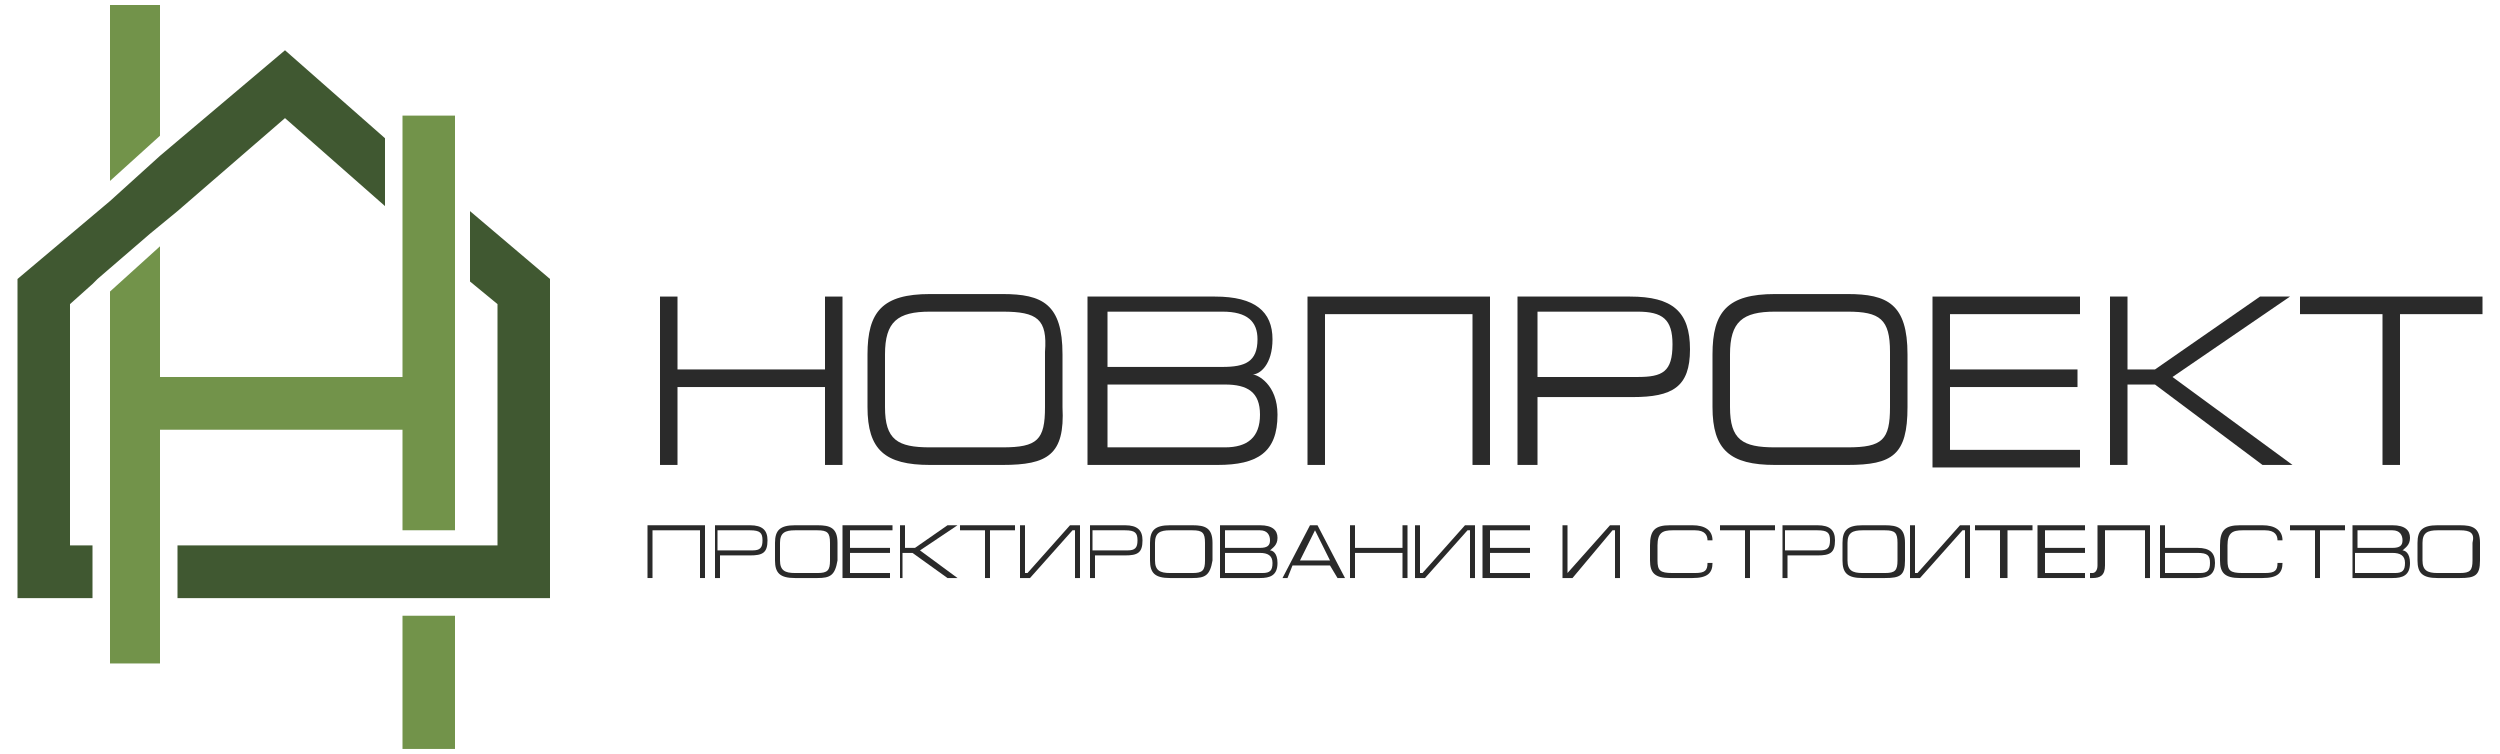 <svg width="126" height="38" viewBox="0 0 126 38" fill="none" xmlns="http://www.w3.org/2000/svg">
<path d="M34.146 23.433H33.264V14.947H34.146V18.62H41.58V14.947H42.462V23.433H41.58V19.507H34.146V23.433Z" fill="#2A2A2A"/>
<path d="M50.526 23.433H46.872C44.604 23.433 43.722 22.673 43.722 20.52V17.86C43.722 15.707 44.478 14.82 46.872 14.82H50.526C52.542 14.82 53.55 15.327 53.55 17.86V20.52C53.676 22.927 52.794 23.433 50.526 23.433ZM50.526 15.707H46.872C45.234 15.707 44.604 16.213 44.604 17.86V20.52C44.604 22.167 45.234 22.547 46.872 22.547H50.526C52.29 22.547 52.668 22.167 52.668 20.52V17.733C52.794 16.087 52.29 15.707 50.526 15.707Z" fill="#2A2A2A"/>
<path d="M54.936 14.947H61.236C63.252 14.947 64.134 15.707 64.134 17.1C64.134 18.367 63.504 18.873 63.126 18.873C63.378 18.873 64.386 19.38 64.386 20.9C64.386 22.8 63.378 23.433 61.362 23.433H54.81V14.947H54.936ZM55.818 18.493H61.614C62.748 18.493 63.378 18.24 63.378 17.1C63.378 16.213 62.874 15.707 61.614 15.707H55.818V18.493ZM55.818 22.547H61.74C62.874 22.547 63.504 22.04 63.504 20.9C63.504 19.76 62.874 19.38 61.74 19.38H55.818V22.547Z" fill="#2A2A2A"/>
<path d="M75.096 14.947V23.433H74.214V15.833H66.78V23.433H65.898V14.947H75.096Z" fill="#2A2A2A"/>
<path d="M77.364 23.433H76.482V14.947H82.152C84.294 14.947 85.176 15.707 85.176 17.607C85.176 19.507 84.294 20.013 82.278 20.013H77.49V23.433H77.364ZM77.364 19H82.53C83.79 19 84.294 18.747 84.294 17.353C84.294 16.087 83.79 15.707 82.53 15.707H77.49V19H77.364Z" fill="#2A2A2A"/>
<path d="M93.114 23.433H89.46C87.192 23.433 86.31 22.673 86.31 20.52V17.86C86.31 15.707 87.066 14.82 89.46 14.82H93.114C95.13 14.82 96.138 15.327 96.138 17.86V20.52C96.138 22.927 95.382 23.433 93.114 23.433ZM93.114 15.707H89.46C87.822 15.707 87.192 16.213 87.192 17.86V20.52C87.192 22.167 87.822 22.547 89.46 22.547H93.114C94.878 22.547 95.256 22.167 95.256 20.52V17.733C95.256 16.087 94.752 15.707 93.114 15.707Z" fill="#2A2A2A"/>
<path d="M97.398 14.947H104.832V15.833H98.28V18.62H104.706V19.507H98.28V22.673H104.832V23.56H97.398V14.947Z" fill="#2A2A2A"/>
<path d="M107.226 23.433H106.344V14.947H107.226V18.62H108.612L113.904 14.947H115.416L109.494 19L115.542 23.433H114.03L108.612 19.38H107.226V23.433Z" fill="#2A2A2A"/>
<path d="M125.118 14.947V15.833H120.96V23.433H120.078V15.833H115.92V14.947H125.118Z" fill="#2A2A2A"/>
<path d="M35.532 26.473V29.133H35.28V26.727H32.886V29.133H32.634V26.473H35.532Z" fill="#2A2A2A"/>
<path d="M36.288 29.133H36.036V26.473H37.8C38.43 26.473 38.682 26.727 38.682 27.233C38.682 27.867 38.43 27.993 37.8 27.993H36.288V29.133ZM36.288 27.74H37.926C38.304 27.74 38.43 27.613 38.43 27.233C38.43 26.853 38.304 26.727 37.8 26.727H36.162V27.74H36.288Z" fill="#2A2A2A"/>
<path d="M41.202 29.133H40.068C39.312 29.133 39.06 28.88 39.06 28.247V27.36C39.06 26.727 39.312 26.473 40.068 26.473H41.202C41.832 26.473 42.21 26.6 42.21 27.36V28.247C42.084 29.007 41.832 29.133 41.202 29.133ZM41.202 26.727H40.068C39.564 26.727 39.312 26.853 39.312 27.36V28.247C39.312 28.753 39.564 28.88 40.068 28.88H41.202C41.706 28.88 41.832 28.753 41.832 28.247V27.36C41.832 26.853 41.706 26.727 41.202 26.727Z" fill="#2A2A2A"/>
<path d="M42.588 26.473H44.982V26.727H42.84V27.613H44.856V27.867H42.84V28.88H44.856V29.133H42.462V26.473H42.588Z" fill="#2A2A2A"/>
<path d="M45.612 29.133H45.36V26.473H45.612V27.613H46.116L47.754 26.473H48.258L46.368 27.74L48.258 29.133H47.754L45.99 27.867H45.486V29.133H45.612Z" fill="#2A2A2A"/>
<path d="M51.156 26.473V26.727H49.896V29.133H49.644V26.727H48.384V26.473H51.156Z" fill="#2A2A2A"/>
<path d="M51.786 28.88L53.928 26.473H54.432V29.133H54.18V26.727H54.054L51.912 29.133H51.408V26.473H51.66V28.88H51.786Z" fill="#2A2A2A"/>
<path d="M55.188 29.133H54.936V26.473H56.7C57.33 26.473 57.582 26.727 57.582 27.233C57.582 27.867 57.33 27.993 56.7 27.993H55.188V29.133ZM55.188 27.74H56.826C57.204 27.74 57.33 27.613 57.33 27.233C57.33 26.853 57.204 26.727 56.7 26.727H55.062V27.74H55.188Z" fill="#2A2A2A"/>
<path d="M60.102 29.133H58.968C58.212 29.133 57.96 28.88 57.96 28.247V27.36C57.96 26.727 58.212 26.473 58.968 26.473H60.102C60.732 26.473 61.11 26.6 61.11 27.36V28.247C60.984 29.007 60.732 29.133 60.102 29.133ZM60.102 26.727H58.968C58.464 26.727 58.212 26.853 58.212 27.36V28.247C58.212 28.753 58.464 28.88 58.968 28.88H60.102C60.606 28.88 60.732 28.753 60.732 28.247V27.36C60.732 26.853 60.606 26.727 60.102 26.727Z" fill="#2A2A2A"/>
<path d="M61.488 26.473H63.504C64.134 26.473 64.386 26.727 64.386 27.107C64.386 27.487 64.134 27.613 64.008 27.74C64.134 27.74 64.386 27.867 64.386 28.373C64.386 29.007 64.008 29.133 63.504 29.133H61.488V26.473ZM61.74 27.613H63.504C63.882 27.613 64.008 27.487 64.008 27.233C64.008 26.98 63.882 26.727 63.504 26.727H61.74V27.613ZM61.74 28.88H63.63C64.008 28.88 64.134 28.753 64.134 28.373C64.134 27.993 63.882 27.867 63.504 27.867H61.74V28.88Z" fill="#2A2A2A"/>
<path d="M64.638 29.133L66.024 26.473H66.402L67.788 29.133H67.41L67.032 28.5H65.142L64.89 29.133H64.638ZM67.032 28.247L66.276 26.727L65.52 28.247H67.032Z" fill="#2A2A2A"/>
<path d="M68.292 29.133H68.04V26.473H68.292V27.613H70.686V26.473H70.938V29.133H70.686V27.867H68.292V29.133Z" fill="#2A2A2A"/>
<path d="M71.694 28.88L73.836 26.473H74.34V29.133H74.088V26.727H73.962L71.82 29.133H71.316V26.473H71.568V28.88H71.694Z" fill="#2A2A2A"/>
<path d="M74.718 26.473H77.112V26.727H75.096V27.613H77.112V27.867H75.096V28.88H77.112V29.133H74.718V26.473Z" fill="#2A2A2A"/>
<path d="M79.002 28.88L81.144 26.473H81.648V29.133H81.396V26.727H81.27L79.254 29.133H78.75V26.473H79.002V28.88Z" fill="#2A2A2A"/>
<path d="M86.31 28.373C86.31 28.88 86.058 29.133 85.302 29.133H84.168C83.412 29.133 83.16 28.88 83.16 28.247V27.487C83.16 26.727 83.412 26.473 84.168 26.473H85.302C85.932 26.473 86.31 26.727 86.31 27.233H86.058C86.058 26.98 85.932 26.727 85.428 26.727H84.294C83.79 26.727 83.538 26.853 83.538 27.487V28.247C83.538 28.753 83.664 28.88 84.294 28.88H85.428C85.932 28.88 86.058 28.753 86.058 28.373H86.31Z" fill="#2A2A2A"/>
<path d="M89.46 26.473V26.727H88.2V29.133H87.948V26.727H86.688V26.473H89.46Z" fill="#2A2A2A"/>
<path d="M90.09 29.133H89.838V26.473H91.602C92.232 26.473 92.484 26.727 92.484 27.233C92.484 27.867 92.232 27.993 91.602 27.993H90.09V29.133ZM90.09 27.74H91.728C92.106 27.74 92.232 27.613 92.232 27.233C92.232 26.853 92.106 26.727 91.602 26.727H89.964V27.74H90.09Z" fill="#2A2A2A"/>
<path d="M95.004 29.133H93.87C93.114 29.133 92.862 28.88 92.862 28.247V27.36C92.862 26.727 93.114 26.473 93.87 26.473H95.004C95.634 26.473 96.012 26.6 96.012 27.36V28.247C96.012 29.007 95.76 29.133 95.004 29.133ZM95.004 26.727H93.87C93.366 26.727 93.114 26.853 93.114 27.36V28.247C93.114 28.753 93.366 28.88 93.87 28.88H95.004C95.508 28.88 95.634 28.753 95.634 28.247V27.36C95.634 26.853 95.508 26.727 95.004 26.727Z" fill="#2A2A2A"/>
<path d="M96.642 28.88L98.784 26.473H99.288V29.133H99.036V26.727H98.91L96.768 29.133H96.264V26.473H96.516V28.88H96.642Z" fill="#2A2A2A"/>
<path d="M102.438 26.473V26.727H101.178V29.133H100.8V26.727H99.54V26.473H102.438Z" fill="#2A2A2A"/>
<path d="M102.69 26.473H105.084V26.727H103.068V27.613H105.084V27.867H103.068V28.88H105.084V29.133H102.69V26.473Z" fill="#2A2A2A"/>
<path d="M106.092 26.727V28.5C106.092 29.007 105.84 29.133 105.462 29.133H105.336V28.88H105.462C105.588 28.88 105.714 28.753 105.714 28.5V26.473H108.36V29.133H108.108V26.727H106.092Z" fill="#2A2A2A"/>
<path d="M109.242 27.613H110.754C111.384 27.613 111.636 27.867 111.636 28.373C111.636 28.88 111.384 29.133 110.754 29.133H108.864V26.473H109.116V27.613H109.242ZM109.242 28.88H110.88C111.258 28.88 111.384 28.753 111.384 28.373C111.384 27.993 111.258 27.867 110.754 27.867H109.116V28.88H109.242Z" fill="#2A2A2A"/>
<path d="M115.038 28.373C115.038 28.88 114.786 29.133 114.03 29.133H112.896C112.14 29.133 111.888 28.88 111.888 28.247V27.487C111.888 26.727 112.14 26.473 112.896 26.473H114.03C114.66 26.473 115.038 26.727 115.038 27.233H114.786C114.786 26.98 114.66 26.727 114.156 26.727H113.022C112.518 26.727 112.266 26.853 112.266 27.487V28.247C112.266 28.753 112.392 28.88 113.022 28.88H114.156C114.66 28.88 114.786 28.753 114.786 28.373H115.038Z" fill="#2A2A2A"/>
<path d="M118.188 26.473V26.727H116.928V29.133H116.676V26.727H115.416V26.473H118.188Z" fill="#2A2A2A"/>
<path d="M118.566 26.473H120.582C121.212 26.473 121.464 26.727 121.464 27.107C121.464 27.487 121.212 27.613 121.086 27.74C121.212 27.74 121.464 27.867 121.464 28.373C121.464 29.007 121.086 29.133 120.582 29.133H118.566V26.473ZM118.818 27.613H120.582C120.96 27.613 121.086 27.487 121.086 27.233C121.086 26.98 120.96 26.727 120.582 26.727H118.818V27.613ZM118.818 28.88H120.708C121.086 28.88 121.212 28.753 121.212 28.373C121.212 27.993 120.96 27.867 120.582 27.867H118.692V28.88H118.818Z" fill="#2A2A2A"/>
<path d="M123.984 29.133H122.85C122.094 29.133 121.842 28.88 121.842 28.247V27.36C121.842 26.727 122.094 26.473 122.85 26.473H123.984C124.614 26.473 124.992 26.6 124.992 27.36V28.247C124.992 29.007 124.74 29.133 123.984 29.133ZM123.984 26.727H122.85C122.346 26.727 122.094 26.853 122.094 27.36V28.247C122.094 28.753 122.346 28.88 122.85 28.88H123.984C124.488 28.88 124.614 28.753 124.614 28.247V27.36C124.74 26.853 124.488 26.727 123.984 26.727Z" fill="#2A2A2A"/>
<path d="M8.064 0.253H5.544V9.12L8.064 6.84V0.253Z" fill="#72934A"/>
<path d="M22.932 31.033H20.286V37.747H22.932V31.033Z" fill="#72934A"/>
<path d="M23.688 10.64V14.187L25.074 15.327V27.487H8.946V30.147H27.72V14.06L23.688 10.64Z" fill="#405831"/>
<path d="M8.946 10.64L14.364 5.953L19.404 10.387V6.967L14.364 2.533L8.064 7.853L5.544 10.133L0.882 14.06V30.147H4.662V27.487H3.528V15.327L4.662 14.313L4.914 14.06L7.56 11.78L8.946 10.64Z" fill="#405831"/>
<path d="M20.286 26.727H22.932V13.427V9.88V5.827H20.286V7.6V11.147V19H8.064V12.413L5.544 14.693V27.487V30.147V33.44H8.064V30.147V27.487V21.66H20.286V26.727Z" fill="#72934A"/>
</svg>
